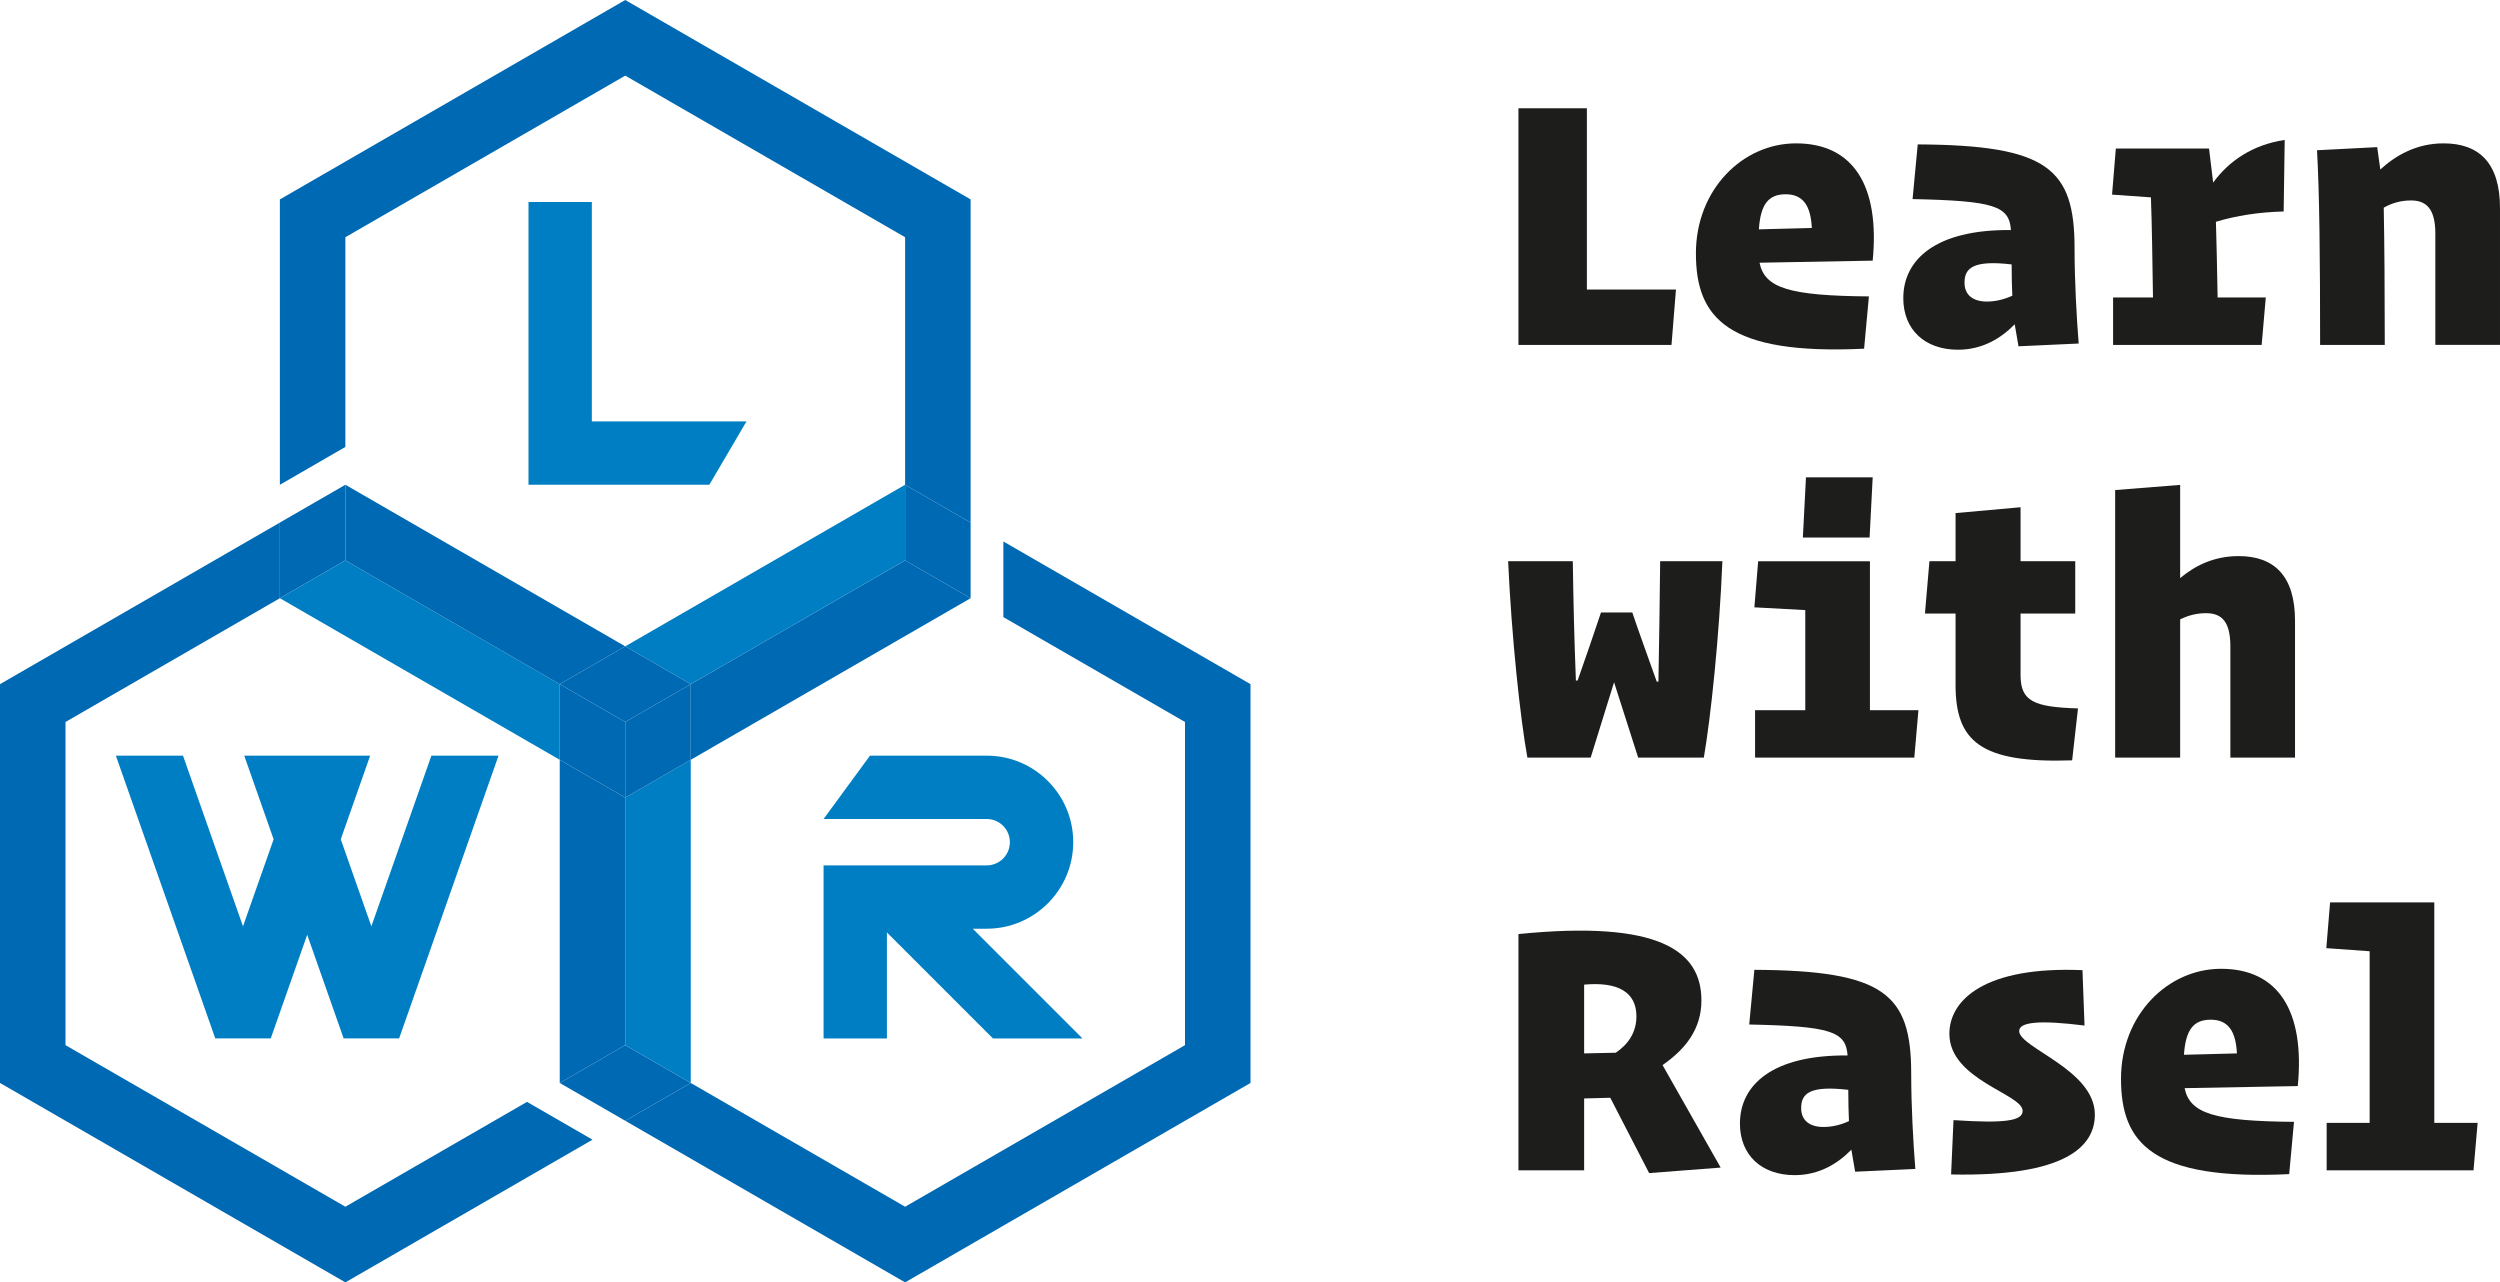 <?xml version="1.0" encoding="UTF-8"?>
<svg id="learn-with-rasel" xmlns="http://www.w3.org/2000/svg" viewBox="0 0 1896.95 973.04">
  <defs>
    <style>
      .cls-1 {
        fill: #0069b4;
      }

      .cls-2 {
        fill: #007ec3;
      }

      .cls-3 {
        fill: #1d1d1b;
      }
    </style>
  </defs>
  <g id="text">
    <g id="rasel">
      <path class="cls-3" d="M1765.42,888.02v-36.01h32.62v-130.22l-32.88-2.35,2.87-34.71h79.07v167.28h32.88l-3.13,36.01h-111.43Z"/>
      <path class="cls-3" d="M1609.37,818.61c0-48.54,35.49-83.51,75.94-83.51,43.84,0,63.68,32.62,58.2,88.99l-85.86,1.57c3.91,19.31,22.7,25.05,82.99,25.57l-3.65,39.67c-103.86,4.96-127.61-23.49-127.61-72.29Zm47.76-18.27c12.53-.26,28.44-.78,40.19-1.04-.78-16.7-6.52-25.57-19.83-25.57s-19.05,7.83-20.35,26.62Z"/>
      <path class="cls-3" d="M1581.7,778.16c-33.66-4.18-49.58-2.87-49.58,4.18,0,12.79,57.41,29.23,57.41,63.41,0,24.01-21.92,47.23-109.08,45.41l1.83-41.23c39.41,2.61,52.45,.52,52.45-7.05,0-12.79-55.58-23.49-55.58-58.46,0-26.1,27.66-51.41,100.99-48.28l1.56,42.02Z"/>
      <path class="cls-3" d="M1404.78,872.36c-10.18,10.44-24.27,19.31-43.06,19.31-25.05,0-41.49-15.14-41.49-39.14,0-29.23,24.53-52.19,81.68-51.67-1.31-18.27-12.53-22.18-74.64-23.49l3.91-41.49c98.64,.52,119,18.27,119,78.81,0,24.79,1.57,52.72,3.13,72.29l-45.67,2.09-2.87-16.7Zm-1.83-21.66c-.26-6.26-.52-14.09-.52-23.75-28.97-3.39-35.75,2.61-35.75,13.83,0,9.66,6.79,14.35,16.96,14.35,6.52,0,13.05-1.56,19.31-4.44Z"/>
      <path class="cls-3" d="M1221.84,832.96l-19.83,.52v54.54h-49.84v-179.28c106.99-10.7,138.83,12.79,138.83,50.37,0,21.92-12.26,37.06-29.49,49.06l44.1,77.77-54.28,4.18-29.49-57.15Zm-19.83-33.66l24.01-.52c9.66-6.52,15.66-15.66,15.66-27.66,0-18.01-13.57-26.36-39.67-24.01v52.19Z"/>
    </g>
    <g id="with">
      <path class="cls-3" d="M1654.26,469.96v104.91h-49.32v-203.03l49.32-3.91v70.72c11.22-9.39,25.57-16.7,44.36-16.7,26.88,0,42.8,14.87,42.8,49.06v103.86h-49.06v-84.55c0-19.57-7.31-25.05-18.53-25.05-7.31,0-13.83,1.83-19.57,4.7Z"/>
      <path class="cls-3" d="M1483.85,519.54v-54.02h-23.23l3.39-39.67h19.83v-36.53l49.32-4.44v40.97h41.49v39.67h-41.49v46.71c0,19.83,9.92,24.27,43.58,25.31l-4.44,39.4c-69.94,2.35-88.47-14.61-88.47-57.41Z"/>
      <path class="cls-3" d="M1331.71,574.87v-36.01h38.1v-75.94l-38.62-2.09,2.87-34.97h84.81v113h36.8l-3.13,36.01h-120.83Zm36.27-167.02l2.35-45.67h50.63l-2.35,45.67h-50.63Z"/>
      <path class="cls-3" d="M1224.72,517.71l-17.75,57.15h-48.02c-5.48-30.27-12-91.6-14.61-149.01h49.06c.52,32.88,1.04,56.11,2.35,90.55h1.3c4.44-12.53,14.88-42.8,17.75-51.67h23.75c2.87,8.87,14.09,39.93,18.53,52.45h1.3c.52-34.71,1.04-58.19,1.31-91.34h47.23c-2.35,57.41-8.87,118.74-14.09,149.01h-49.84l-18.27-57.15Z"/>
    </g>
    <g id="learn">
      <path class="cls-3" d="M1808.74,157.59c.52,27.4,.78,64.2,.78,104.12h-49.06c0-67.33-.52-114.82-2.35-147.71l45.67-2.35,2.35,16.96c11.74-10.7,27.4-19.83,48.02-19.83,26.88,0,42.8,14.87,42.8,49.06v103.86h-49.06v-84.55c0-19.57-7.57-25.05-18.53-25.05-7.83,0-14.61,2.09-20.62,5.48Z"/>
      <path class="cls-3" d="M1603.37,261.71v-36.01h30.27c-.52-32.62-.78-54.8-1.57-75.94l-29.49-2.09,2.87-34.97h70.72l3.13,25.84c11.74-16.18,29.75-28.71,54.28-32.36l-.78,54.28c-19.05,.52-35.75,3.13-51.41,7.83,.52,15.66,.78,31.84,1.3,57.41h36.54l-3.13,36.01h-112.74Z"/>
      <path class="cls-3" d="M1528.73,246.05c-10.18,10.44-24.27,19.31-43.06,19.31-25.05,0-41.49-15.14-41.49-39.14,0-29.23,24.53-52.19,81.68-51.67-1.31-18.27-12.53-22.18-74.64-23.49l3.91-41.49c98.64,.52,119,18.27,119,78.81,0,24.79,1.57,52.71,3.13,72.29l-45.67,2.09-2.87-16.7Zm-1.83-21.66c-.26-6.26-.52-14.09-.52-23.75-28.97-3.39-35.75,2.61-35.75,13.83,0,9.66,6.79,14.35,16.96,14.35,6.52,0,13.05-1.57,19.31-4.44Z"/>
      <path class="cls-3" d="M1286.82,192.29c0-48.54,35.49-83.51,75.94-83.51,43.84,0,63.68,32.62,58.2,88.99l-85.86,1.57c3.91,19.31,22.7,25.05,82.99,25.57l-3.65,39.67c-103.86,4.96-127.61-23.49-127.61-72.29Zm47.76-18.27c12.53-.26,28.44-.78,40.19-1.04-.78-16.7-6.52-25.57-19.83-25.57s-19.05,7.83-20.35,26.62Z"/>
      <path class="cls-3" d="M1152.17,261.71V82.17h51.93V219.7h67.59l-3.39,42.02h-116.13Z"/>
    </g>
  </g>
  <g id="icon">
    <path id="r" class="cls-2" d="M738.12,704.69h10.57c36.2,0,65.65-29.45,65.65-65.65,0-17.54-6.83-34.03-19.23-46.43-12.4-12.4-28.89-19.23-46.43-19.23h-88.55l-35.22,48.06h123.77c9.7,0,17.6,7.89,17.6,17.6s-7.89,17.6-17.6,17.6h-123.77v131.31h48.06v-80.43l80.43,80.43h67.96l-83.25-83.25Z"/>
    <polygon id="w" class="cls-2" points="327.34 573.38 281.78 702.89 258.56 636.84 280.87 573.38 236.25 573.38 229.94 573.38 185.32 573.38 207.62 636.83 184.38 702.89 138.85 573.38 87.92 573.38 163.35 787.94 205.44 787.94 233.1 709.28 260.75 787.94 302.84 787.94 378.27 573.38 327.34 573.38"/>
    <polygon id="l" class="cls-2" points="449.07 319.77 449.07 153.26 401.02 153.26 401.02 367.82 538.23 367.82 566.41 319.77 449.07 319.77"/>
    <g>
      <polygon class="cls-1" points="474.42 793.04 474.42 605.21 474.42 605.21 474.42 793.04 424.73 821.73 474.42 850.42 524.12 821.73 474.42 793.04"/>
      <polygon class="cls-1" points="262.06 915.64 49.7 793.04 49.7 547.82 212.36 453.91 212.36 453.91 212.36 396.52 0 519.13 0 821.73 262.06 973.04 449.57 864.77 399.88 836.08 262.06 915.64"/>
      <polygon class="cls-1" points="424.72 821.73 424.73 821.73 474.42 793.04 474.42 605.21 424.72 576.52 424.72 821.73"/>
      <polygon class="cls-2" points="524.12 576.52 474.42 605.21 474.42 605.21 474.42 793.04 524.12 821.73 524.12 821.73 524.12 576.52"/>
      <polygon class="cls-1" points="212.36 453.91 262.06 425.22 424.72 519.13 424.72 519.13 262.06 425.21 262.06 367.82 262.06 367.82 212.36 396.52 212.36 453.91 212.36 453.91"/>
      <polygon class="cls-1" points="474.42 0 212.36 151.31 212.36 367.83 262.06 339.13 262.06 180 474.42 57.39 686.78 180 686.78 367.82 736.48 396.52 736.48 151.31 474.42 0"/>
      <polygon class="cls-2" points="424.72 519.13 424.72 519.13 262.06 425.22 212.36 453.91 424.72 576.52 424.72 519.13"/>
      <polygon class="cls-1" points="686.78 425.21 524.12 519.13 524.12 519.13 686.78 425.22 736.48 453.91 736.48 453.91 736.48 396.52 686.78 367.82 686.78 425.21"/>
      <polygon class="cls-1" points="761.33 410.86 761.33 468.26 899.15 547.82 899.15 793.04 686.78 915.64 524.12 821.73 474.42 850.42 686.78 973.04 948.85 821.73 948.85 519.13 761.33 410.86"/>
      <polygon class="cls-1" points="524.12 519.13 524.12 519.13 474.42 547.82 424.72 519.13 424.72 519.13 474.42 547.82 474.42 605.21 474.42 605.21 474.42 547.82 524.12 519.13"/>
      <polygon class="cls-1" points="424.72 519.13 424.72 519.13 424.72 576.52 474.42 605.21 474.42 547.82 424.72 519.13"/>
      <polygon class="cls-1" points="524.12 519.13 524.12 519.13 524.12 576.52 736.48 453.91 686.78 425.22 524.12 519.13"/>
      <polygon class="cls-1" points="524.12 576.52 524.12 519.13 524.12 519.13 474.42 547.82 474.42 605.21 474.42 605.21 524.12 576.52"/>
      <polygon class="cls-1" points="262.06 367.82 262.06 425.21 424.72 519.13 474.42 490.43 262.06 367.82"/>
      <polygon class="cls-2" points="474.42 490.43 524.12 519.13 686.78 425.21 686.78 367.82 686.78 367.82 474.42 490.43"/>
      <polygon class="cls-1" points="524.12 519.13 474.42 490.43 424.72 519.13 474.42 547.82 524.12 519.13"/>
    </g>
  </g>
</svg>